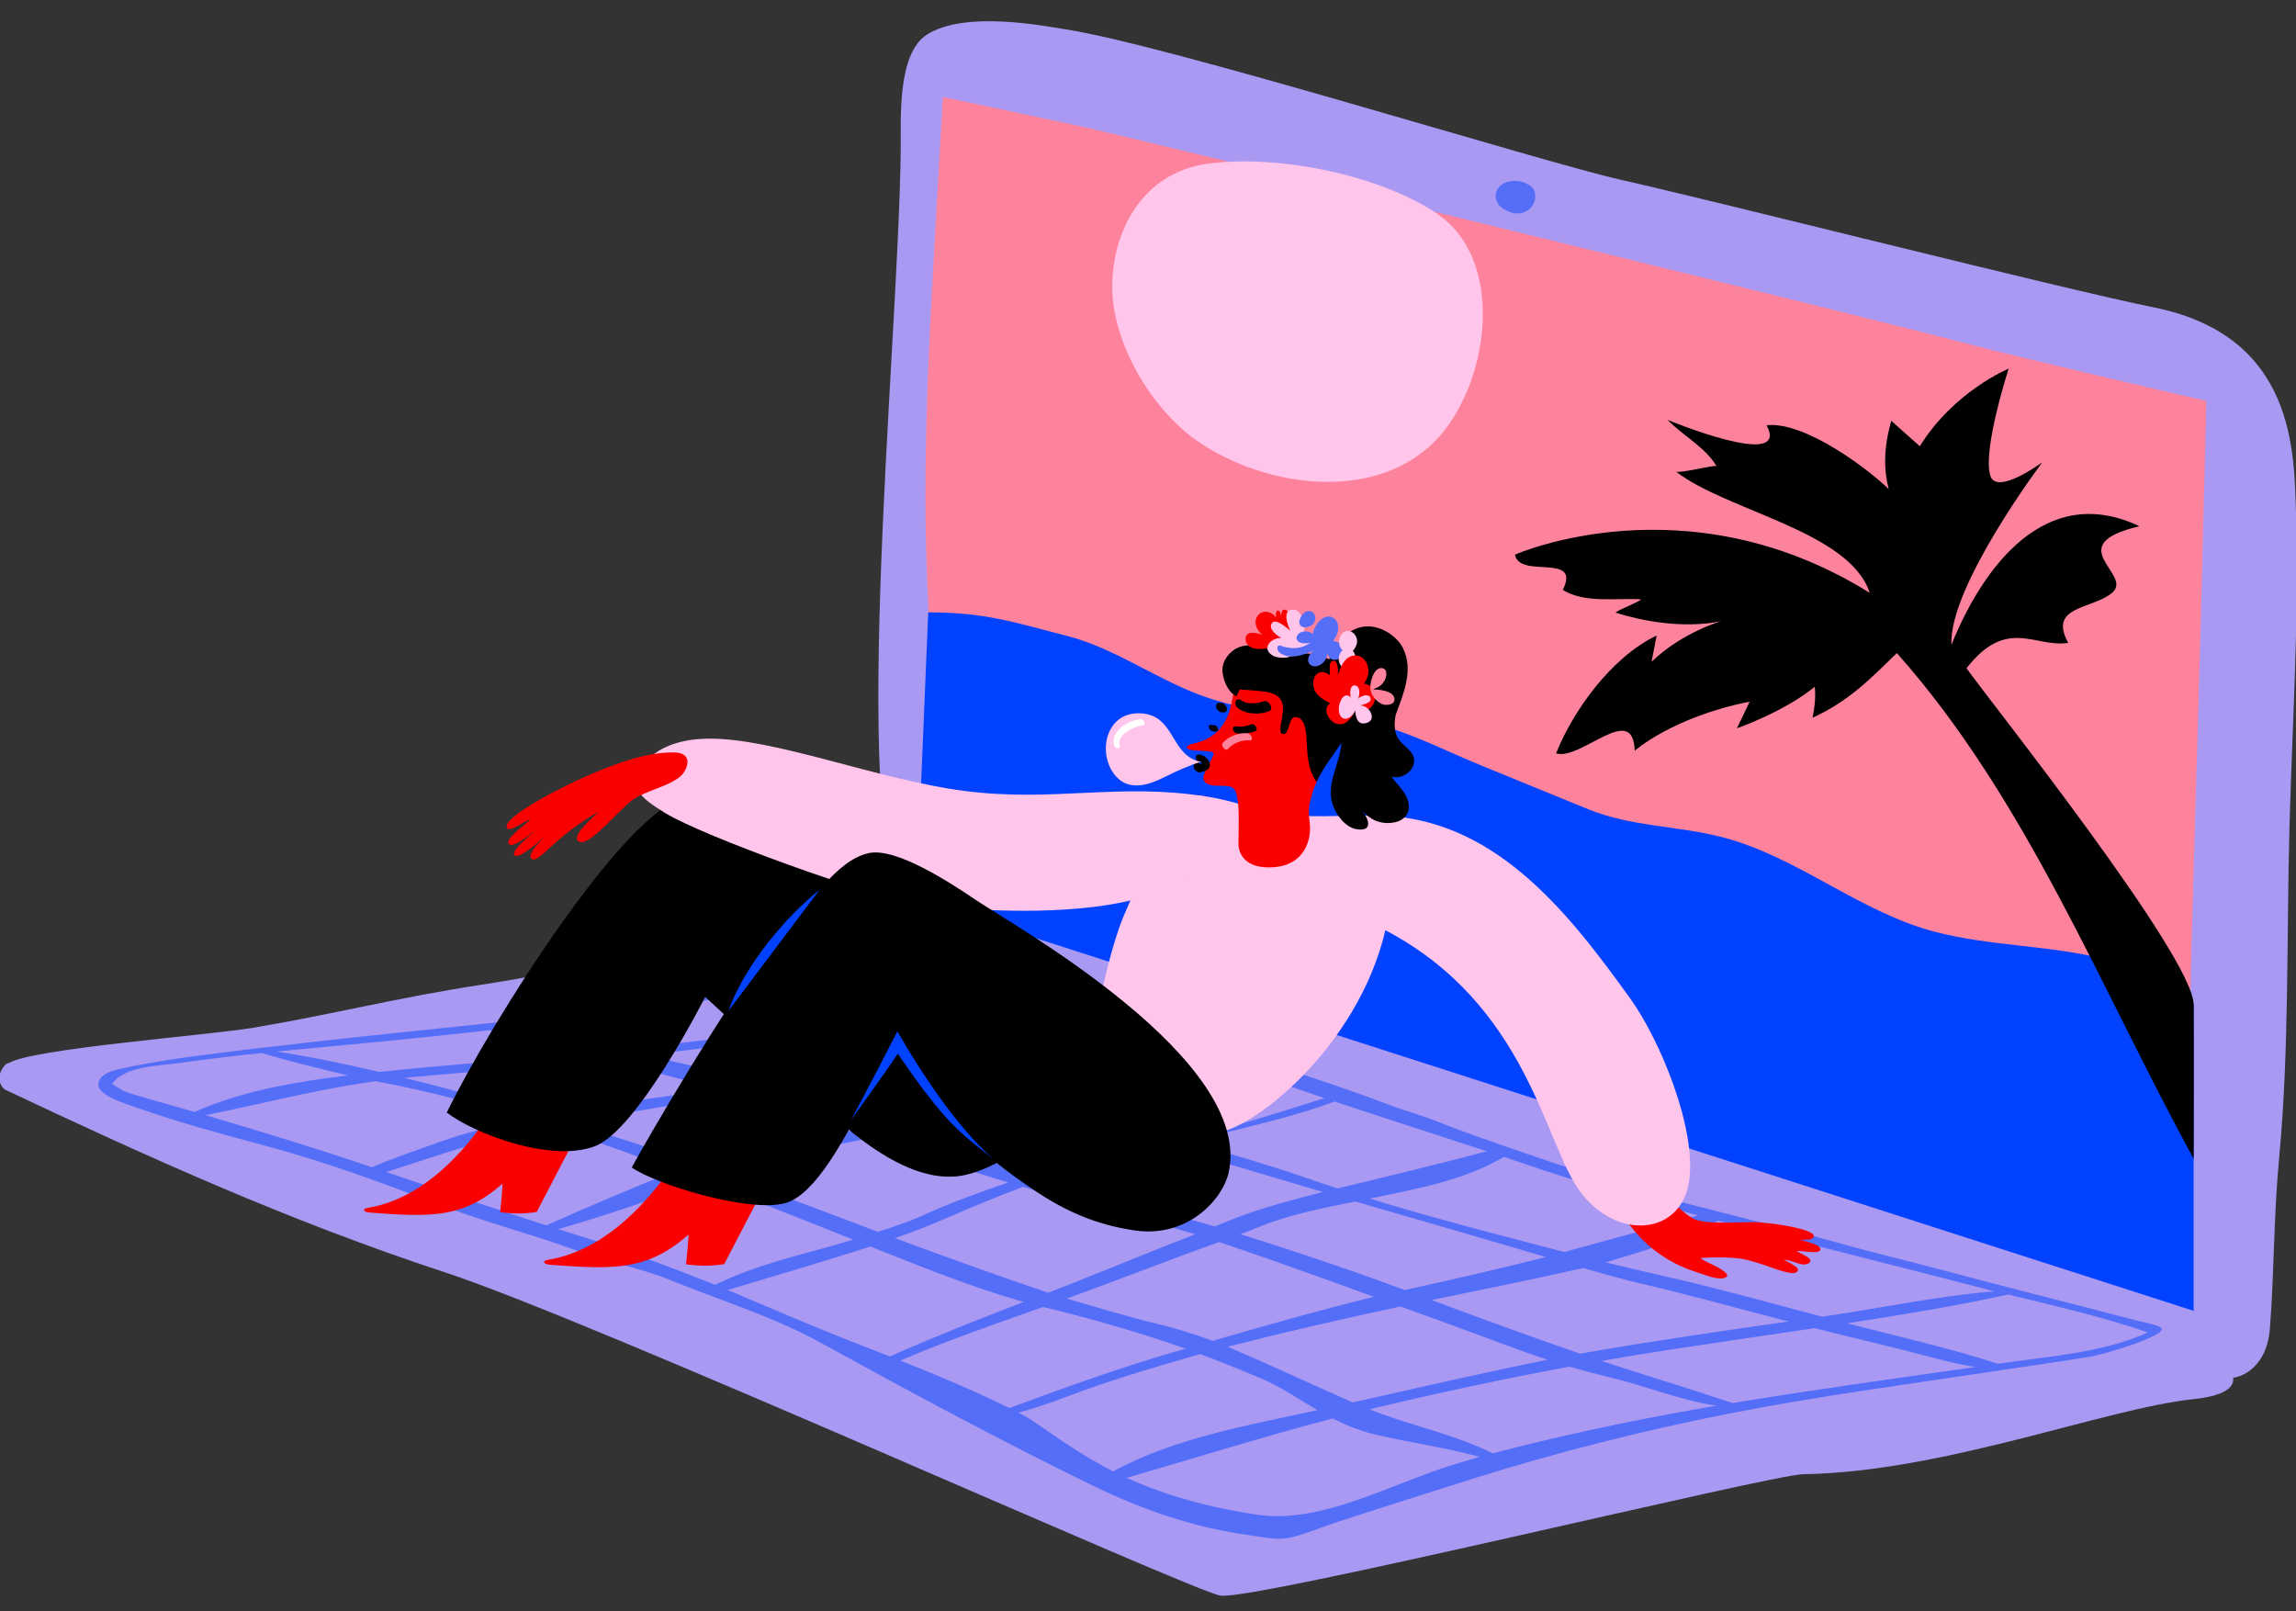 <svg viewBox="33.225 150.424 819.55 575.152" xmlns="http://www.w3.org/2000/svg" overflow="visible" xmlns:xlink="http://www.w3.org/1999/xlink" width="819.55px" height="575.152px"><rect x="33.225" y="150.424" width="819.55" height="575.152" fill="#333333" stroke="none"/><g id="Master/Spot Illustrations/Home Vacations" stroke="none" stroke-width="1" fill="none" fill-rule="evenodd"><g id="Group-69" transform="translate(33, 157)"><g id="Group-11" transform="translate(0, 0.982)"><g id="Group-3" transform="translate(0, 320)" fill="#AA99F2"><path d="M795.702,161.218 C789.74,155.476 767.057,149.658 756.114,145.454 C741.815,139.961 727.102,134.851 713.24,129.382 C674.434,114.072 634.53,99.913 592.938,87.257 C508.599,61.595 416.135,31.26 335.358,3.269 C311.331,-5.057 290.831,6.002 265.184,8.611 C225.851,12.611 206.518,18.611 171.851,23.944 C141.251,28.651 118.518,34.611 90.518,39.277 C74.157,42.003 11.11,46.769 3.38,51.908 C2.31,51.404 -2.638,57.162 1.851,61.277 C52.03,84.953 103.087,108.196 159.184,126.611 C212.293,144.044 425.776,240.38 435.851,241.944 C447.834,243.806 632.278,198.782 643.851,198.611 C693.872,197.869 752.018,175.051 783.044,171.848 C800.775,170.018 797.981,163.417 795.702,161.218" id="Fill-1"/></g><g id="Group-6" transform="translate(313, 0)" fill="#AA99F2"><path d="M506.784,176.051 C506.101,153.926 506.739,112.339 455.903,102.13 C424.761,95.877 298.79,64 266.223,56.717 C237.222,50.229 103.585,8.348 67.264,2.858 C60.04,1.764 31.784,-3.949 18.071,4.811 C7.421,11.615 8.851,34.961 8.733,45.923 C7.954,118.342 -11.216,298.051 12.784,322.051 C21.044,330.311 123.024,358.496 157.153,375.969 C214.731,405.446 276.45,412.13 336.04,436.346 C368.977,449.731 401.655,459.561 435.229,471.094 C445.043,474.464 474.512,490.819 479.709,485.705 L481.186,484.135 C485.44,485.293 496.284,481.717 497.45,466.717 C499.073,445.852 498.709,427.492 500.784,405.385 C504.393,366.93 503.388,326.076 504.45,287.385 C505.468,250.356 507.923,212.934 506.784,176.051" id="Fill-4"/></g><path d="M336.784,27.051 C336.784,27.051 372.238,34.549 385.079,37.332 C403.438,41.315 661.056,104.184 701.973,115.016 C722.922,120.561 787.784,135.551 787.784,135.551 C787.784,135.551 786.284,194.551 785.712,217.244 C785.122,240.729 779.215,427.844 780.24,451.307 C754.63,447.99 735.115,433.44 710.03,428.246 C679.336,421.893 649.931,411.959 620.751,400.416 C550.942,372.801 477.014,359.733 406.344,330.311 C391.771,324.242 331.284,303.051 331.284,303.051 C331.284,303.051 332.913,233.899 331.45,205.385 C329.731,171.864 330.724,138.824 332.397,105.346 C333.163,90.028 336.784,27.051 336.784,27.051" id="Fill-7" fill="#FD839D"/><path d="M542.118,57.049 C533.967,56.301 531.706,63.602 536.808,66.959 C543.875,71.604 549.813,65.721 547.857,60.421 C547.214,58.678 544.071,57.227 542.118,57.049" id="Fill-9" fill="#556EF8"/></g><g id="Group-21" transform="translate(327, 50.982)"><g id="Group-14" transform="translate(0, 161)" fill="#0042FF"><path d="M4.552,-8.52651283e-14 C24.87,-8.52651283e-14 34.576,3.405 54.456,8.507 C71.388,12.85 86.837,24.508 103.787,30.303 C121.078,36.215 136.867,36.737 154.939,38.284 C170.59,39.621 186.819,48.487 201.235,54.362 C214.154,59.627 227.291,65.061 240.211,70.303 C255.389,76.461 271.624,76.166 287.259,80.061 C314.52,86.852 336.929,107.089 364.235,114.11 C383.207,118.987 402.713,118.799 421.465,123.03 C435.918,126.289 443.212,134.642 456.24,139.985 L456.24,249.307 L0.285,102.551 L4.552,-8.52651283e-14 Z" id="Fill-12"/></g><g id="Group-17" transform="translate(214, 74)" fill="#000"><path d="M126.626,80.052 C119.44,57.975 75.606,50.882 57.472,36.765 C59.339,37.413 70.341,34.429 71.901,34.798 C68.205,28.284 59.844,23.886 54.456,18.3 C54.456,18.3 98.542,36.593 89.799,20.223 C103.958,18.694 127.321,36.977 133.387,43.011 C131.684,36.366 131.462,28.557 134.319,18.61 C135.183,19.491 143.601,26.864 144.493,27.71 C156.692,8.03 176.212,0.018 176.212,0.018 C176.212,0.018 166.696,29.317 169.705,38.333 C172.044,45.345 188.208,33.456 188.208,33.456 C188.208,33.456 154.761,77.864 155.778,98.589 C166.86,71.073 189.302,40.309 222.874,56.27 C194.206,63.063 221.052,73.432 213.114,80.044 C205.979,85.987 190.188,84.598 197.46,97.89 C185.749,99.792 175.602,88.401 161.165,106.95 C169.55,118.753 242.039,209.706 242.24,226.985 C242.39,239.911 242.24,282.64 242.24,282 C209.355,222.037 182.683,153.71 136.294,101.526 C126.647,110.966 119.007,118.788 106.198,124.614 C107.692,117.745 106.981,113.569 106.981,113.569 C95.899,122.622 79.226,128.37 79.226,128.37 L83.764,118.872 C56.251,124.364 42.729,136.391 42.729,136.391 C42.22,118.618 23.515,140.038 14.667,137.323 C20.503,122.595 34.116,103.134 50.559,95.28 L48.745,104.643 C59.708,94.061 73.851,90.057 73.851,90.057 C73.851,90.057 58.657,94.268 35.917,87.095 C36.616,86.184 44.459,83.263 44.978,82.35 C35.786,81.845 24.952,83.823 17.06,79.003 C23.72,65.501 1.622,75.239 -5.68434189e-14,66.411 C-5.68434189e-14,66.411 61.131,39.204 126.626,80.052 Z" id="Fill-15"/></g><g id="Group-20" transform="translate(70, 0)" fill="#FFC5EB"><path d="M34.739,0.807 C10.619,3.866 0.018,25.68 0.239,45.33 C0.461,65.024 14.127,88.258 30.313,99.633 C54.796,116.834 96.663,122.711 117.988,97.055 C135.153,76.407 140.205,34.723 115.965,18.561 C95.932,5.205 60.578,-2.47 34.739,0.807" id="Fill-18"/></g></g><g id="Group-68" transform="translate(35, 326.982)" fill="#556EF8"><path d="M288.048,0.603 C288.165,0.568 288.255,0.553 288.255,0.553 C288.255,0.553 287.778,0.491 288.048,0.603" id="Fill-22"/><path d="M678.447,153.201 C660.79,147.494 642.53,143.43 624.587,138.749 C643.822,135.771 663.008,132.645 682.028,128.488 C698.778,132.537 715.614,136.43 731.941,142.002 C715.633,149.406 695.933,150.568 678.447,153.201 M498.05,185.166 C485.608,178.918 471.675,175.896 458.805,171.256 C457.226,170.686 455.635,170.043 454.075,169.424 C477.755,163.799 501.522,158.635 525.463,154.233 C530.177,155.637 535.067,156.875 539.958,158.056 C552.544,161.097 564.898,166.199 577.948,168.17 C575.207,168.631 572.735,169.049 570.625,169.422 C546.266,173.732 522.053,178.9 498.05,185.166 M414.207,207.09 C398.476,204.799 382.404,200.717 367.361,193.908 C391.892,186.831 416.204,179.209 440.909,172.715 C445.488,175.04 450.543,177.146 456.224,178.481 C468.479,181.361 481.178,183.082 493.428,186.443 C490.188,187.357 486.94,188.287 483.74,189.273 C461.873,196.008 436.969,210.402 414.207,207.09 M336.851,175.62 C334.426,173.928 332.25,172.385 328.808,170.637 C338.173,168.103 346.841,164.577 351.635,162.863 C365.459,157.92 379.522,153.753 393.649,149.743 C400.724,152.404 407.928,155.287 415.353,158.43 C422.5,161.456 428.635,165.768 435.469,169.744 C411.394,175.026 384.404,179.633 362.558,191.613 C353.541,187.021 345.079,181.359 336.851,175.62 M224.976,126.861 C242.004,121.803 259.022,116.756 275.945,111.359 C293.947,118.51 311.935,125.855 330.599,131.135 C314.531,137.289 298.599,143.617 282.858,150.572 C278.154,148.721 273.291,146.865 268.38,144.935 C253.88,139.235 239.425,132.939 224.976,126.861 M170.554,107.043 C168.706,106.47 166.637,105.842 164.44,105.146 C164.637,105.094 164.835,105.051 165.037,104.992 C182.286,100.01 199.31,94.181 216.136,87.853 C234.081,94.711 251.952,101.747 269.783,108.9 C253.512,113.838 235.788,117.395 220.504,125.019 C204.02,118.431 187.381,112.258 170.554,107.043 M103.087,84.768 C103.478,84.65 103.939,84.513 104.466,84.345 C121.728,78.778 139.035,72.592 157.03,69.385 C158.654,69.096 160.304,68.809 161.948,68.514 C176.948,73.478 191.8,78.771 206.613,84.264 C190.954,90.344 175.572,97.024 160.204,103.799 C141.113,97.615 122.102,91.181 103.087,84.768 M38.606,64.479 C57.014,60.768 75.206,56.093 93.755,53.146 C95.561,52.859 97.392,52.597 99.243,52.349 C99.553,52.408 99.861,52.468 100.165,52.524 C118.1,55.846 135.68,60.601 153.183,65.765 C142.849,68.058 132.548,70.292 122.624,73.869 C117.82,75.6 104.8,80.012 98.002,83.047 C78.349,76.39 58.517,70.322 38.606,64.479 M9.306,55.758 C8.014,55.142 6.582,54.094 5.218,53.263 C10.082,46.857 21.683,46.914 29.297,45.848 C38.971,44.495 48.797,43.282 58.581,42.305 C68.775,45.324 79.099,47.79 89.433,50.269 C80.047,51.416 71.231,52.738 63.013,54.463 C53.294,56.502 43.722,59.318 34.617,63.31 C21.093,59.355 11.988,57.03 9.306,55.758 M139.868,34.151 C150.663,37.439 161.72,39.918 172.684,42.568 C148.655,44.773 124.584,46.535 100.582,49.013 C88.484,46.222 76.309,43.65 64.035,41.758 C89.329,39.34 114.624,37.049 139.868,34.151 M145.335,33.482 C170.448,30.285 195.588,26.593 220.689,22.953 C231.207,27.627 242.304,30.066 253.44,32.736 C231.018,36.026 208.567,38.812 186.036,41.236 C171.858,38.48 157.625,36.064 143.375,33.724 C144.025,33.643 144.683,33.566 145.335,33.482 M287.089,5.035 C300.49,9.836 314.344,13.489 327.937,17.705 C306.048,23.287 284.036,27.658 261.767,31.428 C251.267,28.358 240.601,25.975 229.988,24.346 C228.41,24.103 225.675,23.379 223.036,22.607 C223.18,22.586 223.325,22.564 223.469,22.543 C244.101,19.468 268.745,15.801 287.089,5.035 M397.904,44.531 C380.274,48.292 363.01,53.161 345.502,57.383 C342.241,55.773 338.906,54.142 335.462,52.515 C329.659,49.775 323.204,47.457 315.94,45.322 C330.947,42.752 345.938,40.084 360.656,36.248 C365.173,35.07 366.807,33.783 369.229,32.704 C378.594,37.282 388.101,41.012 397.904,44.531 M495.981,77.355 C478.262,82.027 460.467,86.344 442.644,90.602 C438.738,89.328 434.928,88.024 431.3,86.781 C417.366,82.008 403.058,77.838 388.784,73.794 C395.526,72.324 400.538,71.211 402.839,70.64 C415.841,67.42 429.01,64.293 441.606,59.594 C459.697,65.623 477.856,71.436 495.981,77.355 M508.868,81.669 C529.348,88.717 550.394,94.611 571.438,100.269 C555.486,104.586 539.533,108.9 523.601,113.299 C500.373,107.265 477.135,101.281 454.178,94.252 C470.503,90.818 487.464,87.924 502.062,79.36 C504.721,80.244 507.033,81.037 508.868,81.669 M378.318,138.931 C367.474,136.351 356.767,133.033 346.034,129.929 C364.216,123.371 382.175,116.244 400.38,109.749 C418.902,115.986 437.281,122.596 455.635,129.308 C436.291,134.044 417.166,139.472 398.041,145.021 C391.606,142.619 385.01,140.523 378.318,138.931 M337.551,132.938 C354.875,137.068 371.604,141.934 388.413,147.803 C387.897,147.951 387.38,148.109 386.87,148.253 C366.007,154.156 345.913,161.498 325.526,168.99 C312.822,162.752 299.767,157.253 286.608,152.055 C303.293,144.924 320.459,138.994 337.551,132.938 M300.457,102.325 C310.363,98.035 320.243,93.849 330.392,90.063 C350.844,95.873 371.486,100.807 391.834,106.991 C374.253,113.735 356.933,121.099 339.339,127.816 C322.161,122.058 305.158,115.87 288.147,109.64 C287.01,109.224 285.873,108.797 284.729,108.374 C290.464,106.355 295.8,104.342 300.457,102.325 M277.075,72.39 C283.176,74.458 288.387,76.289 292.354,77.723 C303.144,81.627 314.118,85.158 325.118,88.492 C314.503,92.103 304.05,95.877 293.918,100.543 C290.627,102.058 285.233,103.974 278.642,106.112 C260.255,99.182 241.879,92.23 223.448,85.412 C241.006,79.885 259.01,75.855 277.075,72.39 M228.661,57.258 C228.692,57.254 228.727,57.25 228.76,57.246 C242.463,61.269 256.118,65.42 269.675,69.915 C250.835,72.98 232.269,76.847 213.873,81.933 C199.386,76.84 184.802,72.008 170.107,67.851 C169.575,67.701 168.976,67.537 168.339,67.354 C188.403,63.648 208.464,60.166 228.661,57.258 M221.451,55.176 C200.585,57.997 179.762,60.922 159.032,64.617 C142.642,59.738 126.159,55.267 109.566,51.133 C123.178,49.863 136.839,48.795 150.429,47.635 C160.673,46.76 170.957,45.739 181.207,44.66 C194.672,47.972 208.094,51.451 221.451,55.176 M328.738,61.105 C313.94,63.883 298.774,65.801 283.719,67.818 C270.95,63.144 258.034,58.873 244.964,55.119 C264.351,52.646 283.728,50.137 303.07,47.33 C308.13,48.967 312.955,50.588 317.486,52.187 C324.608,54.704 331.752,56.822 338.365,59.053 C334.909,59.835 331.632,60.562 328.738,61.105 M398.952,104.199 C386.217,100.519 373.428,97.158 360.589,93.93 C352.137,91.805 344.88,89.654 337.959,87.443 C352.344,82.455 366.894,78.557 381.769,75.328 C383.803,75.961 385.868,76.592 387.959,77.21 C404.426,82.084 420.909,87.019 437.396,91.886 C424.279,95.247 411.349,98.646 398.952,104.199 M461.123,124.849 C443.582,118.426 425.851,112.555 408.026,106.949 C410.176,106.142 412.238,105.385 414.029,104.626 C425.07,99.947 437.139,97.724 449.007,95.285 C471.671,101.885 494.361,108.381 516.987,115.111 C500.267,119.344 483.474,123.174 466.63,126.879 C464.651,126.146 462.801,125.465 461.123,124.849 M352.76,64.697 C359.459,67.883 368.445,71.082 378.104,74.175 C362.918,77.467 348.163,81.431 333.291,85.922 C318.683,80.888 304.236,75.476 289.771,70.047 C306.865,66.992 324.014,64.002 341.003,60.653 C341.404,60.574 341.829,60.488 342.255,60.403 C345.959,61.732 349.464,63.131 352.76,64.697 M437.988,58.384 C426.824,61.867 415.572,65.611 404.44,68.532 C400.988,69.438 393.998,70.857 385.082,72.715 C380.978,71.513 376.988,70.314 373.159,69.072 C363.337,65.887 355.974,62.57 348.933,59.083 C366.495,55.658 384.988,52.483 401.659,45.863 C413.745,50.109 425.853,54.281 437.988,58.384 M269.293,36.81 C278.202,39.582 287.012,42.251 295.325,44.864 C276.07,47.763 256.784,50.433 237.488,53.032 C223.564,49.256 209.508,46.109 195.399,43.107 C217.151,40.553 238.839,37.665 260.5,34.422 C263.729,35.221 266.714,36.009 269.293,36.81 M332.375,19.12 C344.101,23.032 355.62,27.167 367.091,31.778 C347.322,34.885 327.99,40.245 308.147,42.997 C308.01,43.015 307.849,43.037 307.704,43.056 C301.457,41.443 294.671,39.89 287.233,38.273 C280.771,36.869 274.521,35.094 268.079,33.238 C278.461,31.584 288.836,29.816 299.175,27.984 C310.32,26.01 322.065,24.023 332.375,19.12 M448.096,166.985 C433.168,160.445 418.433,153.5 403.437,147.112 C423.901,141.887 444.454,137.178 465.106,132.762 C473.961,135.976 482.848,139.155 491.663,142.422 C500.348,145.64 508.865,148.885 517.588,151.762 C494.416,156.435 471.394,161.752 448.332,166.933 C448.255,166.95 448.173,166.969 448.096,166.985 M612.909,140.494 C626.525,143.916 640.316,147.101 653.784,150.652 C657.082,151.521 664.384,153.523 670.513,154.346 C641.535,158.455 612.543,162.463 583.659,167.218 C568.135,162.008 552.442,157.299 536.886,152.181 C545.747,150.631 553.384,149.385 559.465,148.457 C577.266,145.739 595.091,143.123 612.909,140.494 M532.309,149.044 C531.284,149.221 530.255,149.404 529.223,149.588 C511.474,143.439 493.827,137.025 476.231,130.447 C494.296,126.752 512.359,123.101 530.341,119.027 C539.269,121.605 546.051,123.432 549.859,124.314 C567.788,128.467 585.678,133.484 603.572,138.111 C579.777,141.483 555.995,144.963 532.309,149.044 M677.101,127.338 C656.551,129.029 636.037,133.447 615.635,136.397 C597.905,131.728 580.177,126.705 562.356,122.637 C554.525,120.848 546.5,118.986 538.391,117.003 C552.135,112.928 565.824,108.861 578.563,102.144 C611.389,110.625 644.293,118.792 677.101,127.338 M736.669,140.4 C735.645,139.325 730.044,138.346 726.635,137.446 C704.323,131.558 681.554,125.906 659.375,119.96 C647.01,116.644 634.246,113.672 621.872,110.163 C608.898,106.484 595.636,103.25 582.505,99.892 C582.648,99.806 582.797,99.719 582.937,99.633 C582.649,99.698 582.383,99.748 582.125,99.792 C570.447,96.797 560.566,94.247 558.217,93.572 C540.587,88.502 523.086,82.701 505.711,76.709 C505.808,76.627 505.913,76.547 506.01,76.463 C505.839,76.53 505.68,76.592 505.531,76.647 C496.471,73.458 487.315,70.355 478.461,66.801 C472.342,64.345 466.606,62.898 461.255,60.844 C435.796,51.068 407.601,43.203 383.315,34 C353.32,22.633 320.231,11.009 288.048,0.603 C267.002,7.803 245.474,14.616 223.885,18.865 C210.726,21.455 197.177,23.498 183.774,25.53 C170.637,27.522 157.51,29.783 144.281,31.172 C132.339,32.424 120.388,33.697 108.445,34.927 C90.819,36.74 73.188,38.707 55.584,40.782 C55.227,40.768 55.035,40.793 54.992,40.851 C39.163,42.834 23.011,44.59 7.692,48.031 C4.144,48.828 1.052,50.159 0.393,52.849 C-0.648,57.106 8.729,59.922 14.219,61.847 C29.552,67.225 45.346,71.463 60.989,75.676 C80.892,81.037 100.413,88.162 119.567,95.503 C130.639,99.746 142.042,103.355 153.474,106.885 C153.338,106.949 153.195,107.013 153.06,107.076 C153.291,107.037 153.512,107.006 153.739,106.969 C160.169,108.965 166.608,111.17 172.667,113.375 C182.87,117.088 194.083,119.111 204.238,123.238 C222.06,130.48 241.298,136.402 258.325,145.771 C290.084,163.248 323.051,181.008 355.192,196.633 C373.212,205.393 391.702,211.791 411.401,214.416 C416.354,215.076 420.933,216.328 426.01,215.174 C431.245,213.98 437.707,211.244 443.007,209.528 C458.88,204.388 474.904,199.288 490.776,194.29 C521.129,184.733 552.332,176.862 583.437,170.779 C613.937,164.814 645.245,160.656 676.202,155.979 C687.688,154.244 699.26,152.631 710.686,150.781 C717.29,149.712 739.091,142.944 736.669,140.4" id="Fill-24"/></g></g><g transform="translate(407, 348.5) scale(-1, 1) translate(-407, -348.5) translate(147, 90) scale(1 1)" id="Master/Character/Red Sitting On Floor"><g id="Master/Character/Red Sitting On Floor" stroke="none" stroke-width="1" fill="none" fill-rule="evenodd"><g id="Red Sitting On Floor" transform="translate(-16, 324) scale(1 1)"><g id="Red Sitting On Floor/Relaxed Black Pants" stroke="none" stroke-width="1" fill="none" fill-rule="evenodd"><g id="Red-Sitting-On-Floor"><g id="Group-3" transform="translate(442, 110.734)" fill="#FA0000"><path d="M0.939,28.961 L16.205,58.26 C20.548,58.97 24.668,58.963 29.261,58.328 C29.261,58.328 28.49,51.49 28.402,48.156 C42.439,60.461 53.597,60.18 75.906,58.47 C78.035,58.307 78.575,57.131 76.544,56.801 C40.689,50.961 20.606,0.377 20.606,0.377" id="Fill-1"/></g><path d="M375.349,157.042 L391.274,187.607 C395.807,188.348 400.106,188.342 404.897,187.68 C404.897,187.68 404.089,180.545 403.998,177.069 C418.642,189.903 430.284,189.611 453.557,187.828 C455.777,187.657 456.341,186.43 454.223,186.086 C416.818,179.993 395.868,127.223 395.868,127.223" id="Fill-4" fill="#FA0000"/><g id="Group-8" transform="translate(0, 160.734)" fill="#FA0000"><path d="M72.742,5.514 C62.019,25.66 45.6,29.131 41.745,30.564 C40.036,31.201 36.711,32.277 34.843,31.934 C31.571,31.333 34.051,29.583 35.87,28.451 C38.105,27.059 40.816,26.218 42.881,24.693 C38.94,24.455 34.562,24.351 30.736,24.66 C26.585,24.993 22.914,26.231 19.089,27.518 C16.353,28.439 10.395,30.83 8.702,29.873 C6.12,28.415 11.292,26.379 12.94,25.356 C9.891,25.282 6.182,28.281 3.917,26.381 C2.211,24.949 6.939,23.188 8.442,22.273 C6.926,21.856 -0.308,23.764 0.01,21.39 C0.233,19.725 6.118,18.61 7.115,18.189 C5.167,18.078 2.622,18.518 2.357,16.867 C1.977,14.493 17.33,11.898 24.247,11.898 C31.034,11.898 41.458,12.764 45.523,10.567 C49.476,8.428 52.02,4.643 55.739,1.834 C59.659,-1.129 75.007,1.258 72.742,5.514" id="Fill-6"/></g><path d="M216.109,140.778 C203.119,140.118 165.109,110.444 155.273,68.444 C104.443,95.109 98.421,144.752 85.775,161.694 C72.525,179.444 49.557,177.341 46.834,157.834 C44.173,138.821 57.475,107.34 67.613,93.189 C90.338,61.458 117.125,27.384 159.211,27.494 C171.55,27.526 182.957,28.323 194.533,26.896 C198.726,26.378 221.308,17.82 227.275,21.194 C231.968,23.845 232.238,30.095 234.773,34.453 C240.275,43.898 244.454,53.44 248.75,63.525 C252.676,72.746 259.825,100.037 258.576,109.957 C256.341,127.715 237.101,141.845 216.109,140.778" id="Fill-9" fill="#FFC5EB"/><path d="M405.769,21.327 C426.899,26.043 474.077,100.37 490.305,133.514 C480.452,141.057 453.274,151.442 437.498,145.56 C422.152,139.839 398.053,92.236 398.053,92.236 L345.526,140.693 C335.382,148.73 321.125,158.074 307.207,156.158 C297.411,154.808 279.42,144.92 277.272,135.445 C268.099,94.978 396.106,19.172 405.769,21.327" id="Fill-11" fill="#000"/><path d="M218.982,20.744 C250.525,15.693 273.607,22.877 305.775,18.693 C336.525,14.693 373.576,-0.29 397.16,0.066 C404.984,0.185 413.854,2.039 419.269,8.363 C426.734,17.08 421.148,21.132 412.479,26.519 C399.002,34.892 338.634,56.628 322.953,58.906 C295.664,62.874 202.776,68.444 221.357,23.201" id="Fill-13" fill="#FFC5EB"/><path d="M301.494,57.619 C310.908,51.244 330.072,38.765 339.736,40.924 C351.541,43.562 361.15,59.719 368.557,68.031 C379.64,80.477 387.834,92.59 396.58,106.506 C404.783,119.553 416.967,139.827 424.273,153.109 C416.08,158.973 382.273,169.577 369.273,165.777 C353.169,161.064 337.695,117.636 330.514,112.486 C317.594,131.726 300.031,148.367 280.17,161.548 C269.387,168.703 258.647,173.551 244.744,175.589 C225.885,178.356 213.387,164.517 211.238,155.04 C202.066,114.574 288.555,66.385 301.494,57.619" id="Fill-15" fill="#000"/><path d="M357.213,53.977 C368.981,63.41 383.858,80.621 389.777,97.246 L357.213,53.977 Z" id="Fill-17" fill="#0042FF"/><path d="M295.295,149.984 C307.566,139.452 320.776,119.71 329.455,104.532 C329.455,104.532 342.524,130.04 346.054,136.186 C346.054,136.186 334.666,120.588 329.315,112.502 C312.577,136.984 307.397,140.584 295.295,149.984" id="Fill-19" fill="#0042FF"/><path d="M408.99,4.993 C419.199,4.744 430.599,9.244 439.353,12.982 C449.569,17.343 469.391,27.617 468.951,31.563 C468.654,34.232 462.584,29.389 460.558,28.896 C461.275,30.11 469.748,35.756 468.14,37.654 C466.713,39.337 460.906,34.386 458.541,32.674 C460.887,34.885 467.504,40.209 466.15,41.693 C464.741,43.236 457.283,36.891 455.543,35.011 C455.875,35.749 462.308,41.568 459.865,43.021 C457.255,44.572 452.254,35.265 436.125,26.161 C438.228,28.324 446.136,34.855 443.208,36.749 C439.569,39.103 429.04,25.354 423.57,21.649 C418.978,18.539 411.185,17.169 406.882,13.494 C404.51,11.466 401.899,5.165 408.99,4.993" id="Fill-21" fill="#FA0000"/><path d="M207.712,37.141 C207.606,30.279 207.462,24.998 207.998,21.585 C208.146,20.654 205.467,15.867 195.805,15.581 C184.472,15.249 181.537,19.533 181.983,21.43 C183.358,27.277 181.825,30.283 182.204,33.039 C182.204,33.039 182.199,45.855 196.581,46.006 C208.545,46.131 207.712,37.141 207.712,37.141" id="Fill-23" fill="#FA0000"/><path d="M187.472,18 C189.222,17.332 192.272,16.861 193.127,16.832 C201.794,16.541 205.33,19.499 205.659,20.094 C206.159,21.002 205.962,21.986 205.326,22.736 C204.67,23.512 200.237,25.805 194.514,25.5 C189.055,25.208 184.68,23.875 183.972,21.832 C183.176,19.542 185.711,18.67 187.472,18" id="Fill-25" fill="#FA0000"/><path d="M193.773,19.787 C194.779,19.683 196.33,19.618 197.125,20.292 C198.081,21.102 197.787,21.904 196.584,22.215 C195.662,22.453 193.372,22.471 192.615,21.894 C191.472,21.018 192.574,19.871 193.773,19.787" id="Fill-27" fill="#FFC5EB"/></g></g></g><g id="Head" transform="translate(129, 283)"><path d="M62.962,63.248 C63.26,60.964 63.691,59.404 64.658,58.653 C67.055,56.792 73.814,59.485 75.223,55.538 C75.848,53.788 71.658,48.153 71.593,46.333 C71.536,44.754 82.373,46.18 80.996,43.819 C79.829,41.819 67.496,43.819 64.83,26.487 C64.088,21.66 59.649,18.262 48.33,16.319 C44.805,15.715 36.327,14.891 29.937,19.078 C24.16,22.864 22.624,36.705 29.785,47.533 C34.271,54.315 36.176,59.207 36.984,62.918 C37.138,63.622 38.665,68.544 50.415,68.544 C62.666,68.544 62.899,63.732 62.962,63.248" id="Fill-41" fill="#FA0000"/><g id="Group-9" fill="#000"><path d="M67.284,12.801 C70.202,17.343 66.557,24.846 63.391,25.91 C63.13,25.109 62.46,24.263 62.331,23.455 C62.104,22.034 62.925,21.6 63.989,20.487 C65.393,19.016 67.304,15.14 67.284,12.801" id="Fill-1"/><g id="Group-8" transform="translate(0, 0.194)"><path d="M64.661,9.429 C59.358,5.334 50.736,8.803 47.601,11.642 C41.923,9.823 35.535,9.969 30.323,12.56 C21.711,-6.837 7.175,2.213 4.075,8.355 C0.153,16.127 3.598,24.344 6.586,32.366 C7.136,35.27 7.134,38.312 5.95,40.428 C3.891,44.11 -1.224,45.503 0.268,50.28 C1.203,53.27 5.015,55.42 8.13,54.325 C6.408,56.957 3.907,58.93 2.618,61.893 C0.723,66.249 2.632,70.052 7.368,70.809 C12.052,71.558 15.603,69.824 18.546,66.634 C16.072,69.721 14.704,74.051 20.442,73.201 C24.52,72.595 27.786,68.154 29.042,64.534 C31.667,56.959 26.335,49.614 25.96,42.315 C27.769,45.287 31.612,49.781 34.893,56.28 C38.491,50.636 37.989,46.005 38.534,39.437 C38.716,37.254 39.491,32.639 42.792,33.239 C44.636,33.574 44.724,39.297 46.577,39.232 C48.434,39.166 47.746,36.307 46.992,32.872 C47.052,32.955 47.099,33.037 47.161,33.121 C45.018,23.586 52.862,24.161 58.993,23.548 C60.85,23.361 63.149,23.521 64.368,22.803 C69.343,19.873 69.952,13.515 64.661,9.429" id="Fill-6"/></g></g></g><g id="Red Expression" transform="translate(165, 298) scale(1 1)"><g id="Red Expression/Gum" stroke="none" stroke-width="1" fill="none" fill-rule="evenodd"><g id="Group-18" transform="translate(15, 11)"><g id="Group-6" transform="translate(0, 0.637)" fill="#000"><path d="M10.492,0.874 C8.595,2.333 4.746,1.857 2.72,1.07 C1.008,0.407 -1.187,3.891 0.766,4.647 C4.129,5.95 8.948,5.805 11.908,3.531 C13.718,2.14 12.64,-0.777 10.492,0.874" id="Fill-4"/></g><path d="M16.863,5.682 L17.613,5.682 C18.535,5.682 19.357,4.837 19.622,3.989 C19.858,3.236 19.591,2.289 18.678,2.289 L17.928,2.289 C17.006,2.289 16.184,3.134 15.919,3.981 C15.682,4.735 15.95,5.682 16.863,5.682" id="Fill-7" fill="#000"/><path d="M19.683,12.528 C20.253,12.612 20.912,12.534 21.417,12.229 C21.922,11.923 22.387,11.329 22.276,10.689 C22.173,10.1 21.521,9.983 21.07,10.256 C20.867,10.378 21.32,10.178 21.062,10.263 C20.905,10.315 20.641,10.302 20.394,10.266 C19.309,10.108 18.283,12.325 19.683,12.528" id="Fill-9" fill="#000"/><path d="M12.65,10.669 C10.753,11.003 8.867,10.586 7.077,9.946 C5.888,9.522 4.386,11.921 5.735,12.403 C7.919,13.183 10.143,13.534 12.439,13.13 C13.693,12.909 14.363,10.368 12.65,10.669" id="Fill-11" fill="#000"/><path d="M7.633,15.676 C10.529,15.462 13.48,16.571 15.463,18.724 C16.349,19.686 18.185,17.525 17.27,16.532 C15.07,14.143 11.642,12.896 8.432,13.131 C7.217,13.221 6.091,15.789 7.633,15.676" id="Fill-13" fill="#FD839D"/><g id="Group-17" transform="translate(21, 19.989)" fill="#000"><path d="M4.522,0.743 C2.713,1.046 0.533,2.87 0.967,4.932 C1.289,6.46 3.033,6.723 4.267,7.077 C5.157,7.331 6.041,6.629 6.452,5.877 C6.79,5.259 6.95,4.054 6.056,3.798 C5.746,3.709 5.431,3.637 5.119,3.553 C4.931,3.501 4.747,3.441 4.562,3.376 C4.472,3.345 4.382,3.309 4.294,3.27 C3.908,3.111 4.459,3.404 4.136,3.191 C4.071,3.145 4.01,3.094 3.954,3.038 C4.056,3.179 4.07,3.183 3.996,3.053 C4.216,3.493 3.877,3.983 3.578,4.269 C3.738,4.143 3.73,4.142 3.554,4.266 C3.643,4.212 3.734,4.164 3.827,4.119 C3.659,4.18 3.665,4.179 3.844,4.117 C3.973,4.074 4.106,4.049 4.239,4.027 C5.916,3.745 6.81,0.359 4.522,0.743" id="Fill-15"/></g></g><g id="Group-6" transform="translate(40, 16)"><g id="Group-3" transform="translate(0, 0.761)" fill="#FFC5EB"><path d="M0.559,17.464 C11.026,15.142 9.282,1.027 21.457,0.269 C34.811,-0.561 37.479,16.085 29.752,23.456 C25.067,27.927 18.313,25.642 13.375,23.151 C8.844,20.864 4.475,18.95 -0,17.464" id="Fill-1"/></g><path d="M20.895,5.336 C23.968,5.63 30.084,8.551 29.14,12.473 C28.758,14.065 30.82,13.676 31.11,12.478 C32.373,7.223 26.081,3.543 21.605,3.114 C20.514,3.01 19.489,5.201 20.895,5.336" id="Fill-4" fill="#FFF"/></g></g></g><g id="Accesories" transform="translate(50, 205) scale(1 1)" fill="#000"><g id="Accesories/Flowers" stroke="none" stroke-width="1" fill="none" fill-rule="evenodd"><g id="Group-21" transform="translate(86, 72)"><g id="Group-3" transform="translate(36, 0.914)" fill="#FA0000"><path d="M7.182,13.158 C8.165,13.211 9.07,13.895 10.074,13.997 C11.161,14.109 12.238,14.194 13.329,14.074 C14.615,13.932 16.089,13.368 16.779,12.094 C17.365,11.012 17.402,9.247 16.199,8.684 C14.828,8.043 12.781,8.504 11.421,8.99 C11.29,9.035 11.134,9.13 11.015,9.206 C13.185,7.751 14.704,4.268 12.578,1.967 C10.765,0.003 7.68,0.846 6.351,2.859 C6.306,2.188 6.552,0.002 5.351,0.497 C4.736,0.75 4.558,2.018 4.578,2.63 C4.495,1.968 4.331,0.456 3.714,0.153 C3.141,-0.125 2.228,0.512 1.913,0.991 C1.176,2.118 1.011,4.084 0.843,5.406 C0.646,6.954 0.636,8.305 1.9,9.255 C2.846,9.967 3.9,10.611 4.859,11.346 C5.495,11.837 6.138,12.28 6.759,12.777" id="Fill-1"/></g><g id="Group-6" transform="translate(28, 0.914)" fill="#FFC5EB"><path d="M4.614,9.225 C3.434,6.687 4.686,-0.051 8.372,0.088 C12.182,0.233 10.225,5.618 9.188,7.629 C10.425,6.667 14.684,2.711 15.94,5.159 C16.985,7.189 13.688,9.556 12.384,10.249 C16.11,9.947 19.813,14.129 15.317,16.585 C13.264,17.704 7.733,17.811 7.218,14.525 C5.532,15.399 2.548,15.826 1.28,13.692 C0.007,11.55 1.323,7.871 4.614,9.225" id="Fill-4"/></g><path d="M29.11,9.742 C29.013,7.087 25.61,2.316 22.335,3.72 C19.372,4.989 19.43,9.195 22.01,12.246 C19.671,12.203 17.533,14.505 18.568,17.096 C19.118,18.473 21.043,19.346 22.389,18.752 C23.321,18.343 23.653,17.428 24.051,16.566 C23.817,19.536 27.596,22.333 29.856,20.84 C31.76,19.583 30.6,16.541 28.76,15.623 C31.997,16.949 36.473,18.755 39.871,17.049 C40.755,16.606 41.585,16.187 41.766,15.135 C41.874,14.526 41.876,13.951 41.249,13.805 C40.762,13.693 40.018,14.133 39.551,14.258 C38.831,14.449 38.081,14.54 37.339,14.644 C34.831,15.004 32.085,14.346 30.022,12.8 C31.177,13.181 33.311,13.178 34.342,12.382 C35.324,11.622 35.077,10.341 34.198,9.59 C32.825,8.415 30.358,8.553 29.11,9.742" id="Fill-7" fill="#556EF8"/><path d="M14.853,15.697 C12.224,19.498 15.478,23.092 17.961,21.919 C20.335,20.799 20.638,17.272 18.488,15.47 C21.251,13.44 19.441,7.448 15.527,8.861 C14.126,9.366 11.835,12.208 14.853,15.697" id="Fill-9" fill="#FFC5EB"/><g id="Group-13" transform="translate(6, 16.914)" fill="#FA0000"><path d="M14.253,7.511 C13.147,4.398 11.964,1.076 8.585,0.502 C4.358,-0.216 1.327,5.89 4.916,10.492 C2.755,10.869 0.792,12.181 0.935,15.461 C1.095,19.129 4.397,21.281 7.733,19.729 C9.355,22.615 11.169,25.843 14.778,24.8 C17.401,24.041 20.003,19.505 16.993,17.567 C19.458,16.085 22.579,14.684 22.95,11.186 C23.411,6.827 20.171,5.07 17.083,7.499 C16.954,5.268 17.688,2.64 15.86,2.377 C14.253,2.146 14.05,5.316 14.253,7.511" id="Fill-11"/></g><g id="Group-16" transform="translate(0, 20.914)" fill="#FD839D"><path d="M8.444,9.158 C8.096,11.163 5.876,13.404 4.108,13.931 C2.715,14.347 -0.302,14.036 0.024,11.842 C0.462,8.884 5.815,8.643 7.729,8.554 C5.743,7.829 4.251,7.053 3.347,4.955 C2.667,3.377 2.595,1.107 4.664,0.962 C7.636,0.753 9.256,7.16 8.444,9.158" id="Fill-14"/></g><path d="M31.349,1.609 C27.804,0.668 26.818,6.449 31.214,7.249 C32.777,7.534 33.927,6.993 33.997,5.522 C34.052,4.445 32.833,2.003 31.349,1.609" id="Fill-17" fill="#556EF8"/><path d="M15.566,32.652 C15.934,31.281 16.162,27.741 14.015,28.081 C12.066,28.391 12.457,31.728 13.008,32.858 C12.258,31.914 9.123,30.614 8.543,32.652 C8.082,34.281 11.335,34.975 12.357,35.25 C9.127,34.908 5.934,40.377 10.068,41.491 C13.214,42.34 13.864,39.526 14.047,36.929 C15.053,39.787 18.816,41.681 19.796,37.679 C20.395,35.233 18.375,29.366 15.425,32.501" id="Fill-19" fill="#FFC5EB"/></g></g></g></g></g></g></svg>